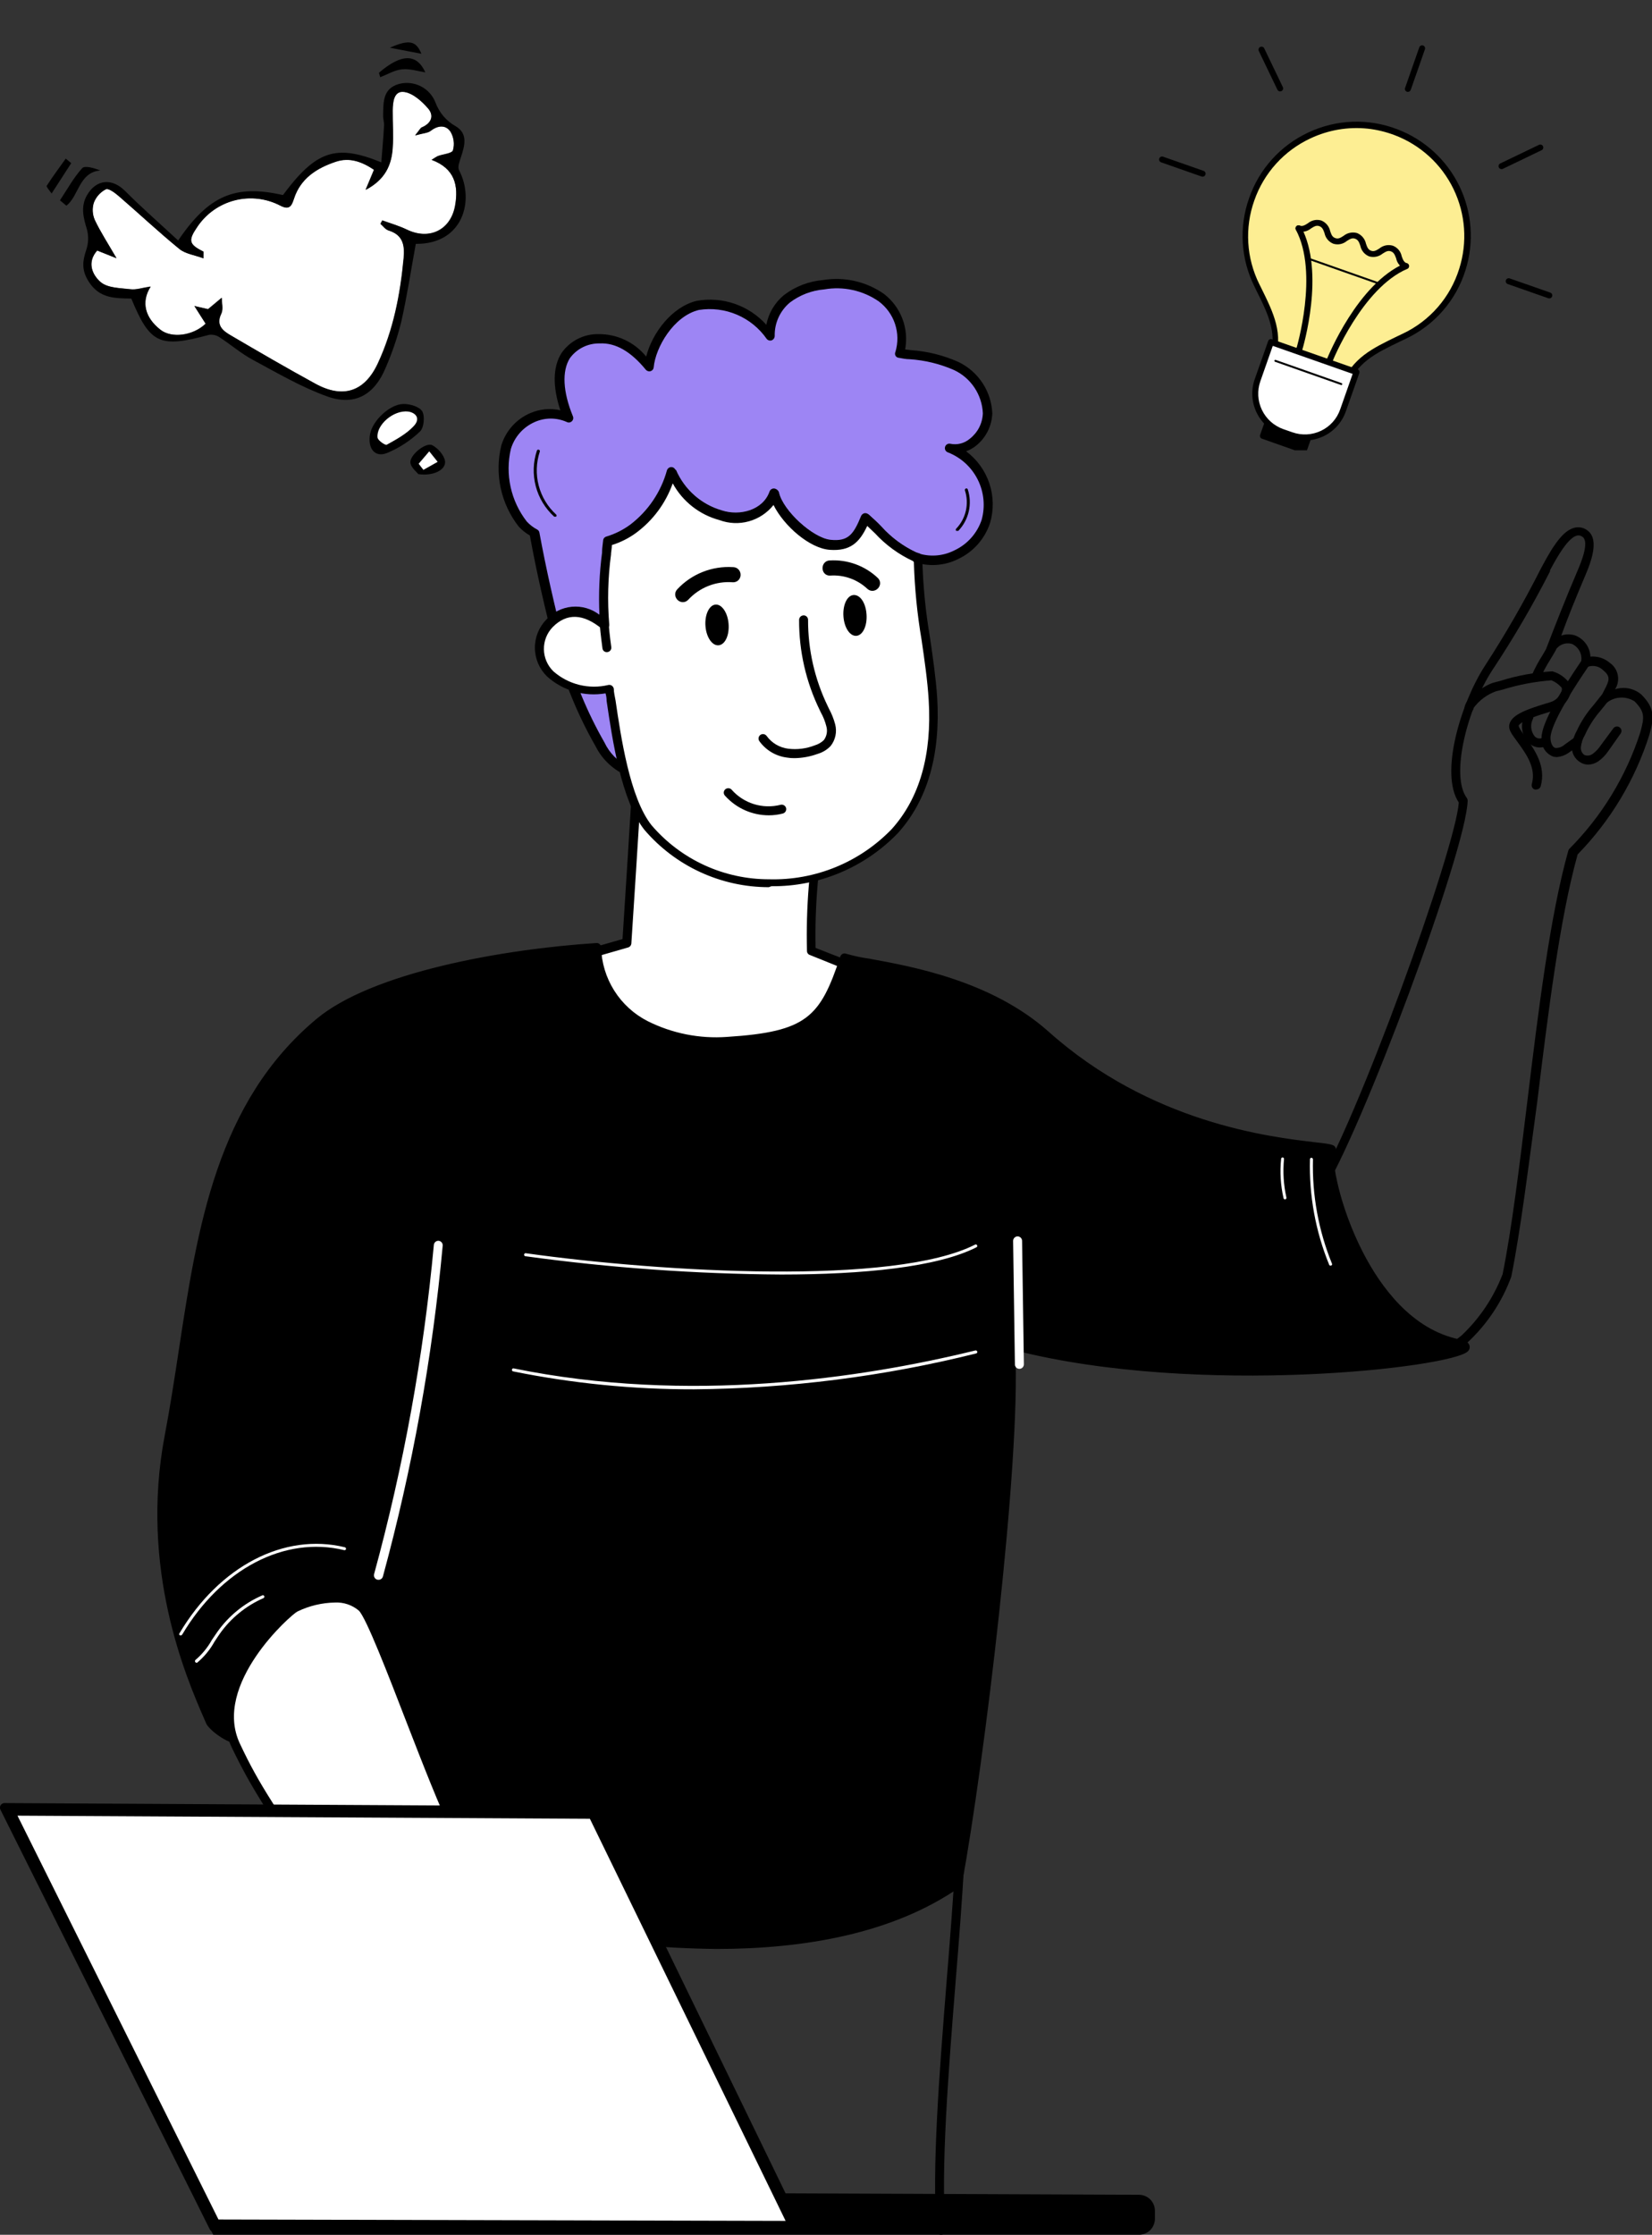 <svg width="207" height="280" viewBox="0 0 207 280" fill="none" xmlns="http://www.w3.org/2000/svg">
<rect x="0" y="0" width="207" height="280" fill="#333333" stroke="none"/>
<g clip-path="url(#clip0_396_12769)">
<path d="M24 274.5L142.723 274.991C143.824 274.995 144.714 275.889 144.714 276.991V277.999C144.714 279.103 143.819 279.999 142.714 279.999H26.714L24 274.5Z" fill="black"/>
<path d="M103.081 102.633C102.001 108.058 101.529 113.585 101.673 119.114L108.369 121.721C108.369 121.721 112.458 138.577 86.617 133.408C81.599 132.404 67.143 121.422 67.143 121.422L78.633 118.141C78.633 118.141 79.726 101.435 80.131 93.119C87.588 96.738 95.251 99.915 103.081 102.633Z" fill="white"/>
<path d="M86.497 133.976C81.403 132.957 67.307 122.29 66.707 121.825C66.624 121.762 66.559 121.677 66.522 121.578C66.485 121.48 66.477 121.374 66.498 121.271C66.517 121.17 66.564 121.076 66.633 121C66.701 120.923 66.789 120.867 66.887 120.836L78.003 117.66C78.168 115.083 79.126 100.55 79.501 93.043C79.511 92.953 79.54 92.867 79.587 92.789C79.633 92.711 79.696 92.645 79.77 92.594C79.854 92.553 79.947 92.531 80.04 92.531C80.133 92.531 80.226 92.553 80.31 92.594C87.754 96.21 95.402 99.392 103.215 102.123C103.351 102.161 103.467 102.252 103.537 102.375C103.607 102.499 103.626 102.645 103.589 102.782C102.547 108.045 102.08 113.405 102.196 118.769L108.533 121.241C108.618 121.272 108.695 121.323 108.755 121.391C108.815 121.459 108.857 121.542 108.877 121.63C109.26 123.327 109.24 125.09 108.822 126.778C108.403 128.466 107.596 130.033 106.466 131.354C104.129 133.782 100.473 135.01 95.395 135.01C92.402 134.96 89.421 134.613 86.497 133.976ZM101.477 119.653C101.373 119.618 101.282 119.552 101.218 119.463C101.153 119.375 101.118 119.268 101.117 119.158C100.977 113.743 101.415 108.329 102.421 103.007C94.991 100.414 87.709 97.412 80.609 94.017C80.16 102.467 79.111 117.99 79.111 118.199C79.104 118.315 79.061 118.426 78.989 118.518C78.917 118.609 78.818 118.675 78.707 118.709L68.31 121.705C71.546 124.103 82.602 132.193 86.721 132.972C96.024 134.83 102.406 134.036 105.672 130.635C106.644 129.488 107.346 128.137 107.728 126.683C108.109 125.228 108.158 123.706 107.874 122.23L101.477 119.653Z" fill="black"/>
<path d="M118.899 56.126C121.251 56.695 123.618 54.298 123.663 51.781C123.627 50.518 123.243 49.29 122.553 48.233C121.863 47.175 120.894 46.329 119.753 45.788C117.478 44.876 115.07 44.34 112.623 44.199C113.002 42.945 112.988 41.603 112.581 40.357C112.173 39.111 111.393 38.02 110.346 37.232C108.233 35.753 105.622 35.166 103.08 35.599C101.409 35.733 99.812 36.347 98.481 37.367C97.799 37.93 97.254 38.641 96.888 39.445C96.522 40.25 96.344 41.128 96.369 42.012C94.182 39.24 90.646 37.397 87.381 38.191C84.115 38.985 81.523 43.061 81.283 45.862C80.59 44.831 79.663 43.977 78.577 43.37C77.492 42.764 76.279 42.421 75.037 42.371C70.078 42.641 69.044 46.866 71.202 52.275C70.452 51.941 69.639 51.773 68.819 51.78C67.998 51.788 67.189 51.972 66.446 52.321C65.703 52.669 65.043 53.173 64.512 53.798C63.981 54.424 63.59 55.156 63.367 55.946C62.977 57.605 62.964 59.331 63.33 60.996C63.695 62.66 64.43 64.222 65.479 65.565C65.909 66.02 66.416 66.396 66.977 66.674C67.741 70.914 68.715 75.364 70.168 80.952C71.309 85.222 72.996 89.326 75.186 93.163C75.995 94.764 77.358 96.015 79.021 96.684C79.126 94.931 80.954 94.047 81.239 92.309C81.583 90.167 80.205 88.264 81.508 86.316C83.921 82.798 85.597 78.828 86.437 74.645C87.253 71.314 86.931 67.807 85.523 64.681C84.921 63.556 84.13 62.542 83.186 61.684C83.6 60.837 83.95 59.961 84.235 59.062C85.733 61.565 86.751 63.273 90.377 64.471C91.63 64.956 93.021 64.943 94.266 64.436C95.51 63.929 96.514 62.967 97.073 61.744C97.642 64.306 101.567 67.902 104.114 68.157C106.66 68.412 107.544 67.258 108.608 64.876C110.825 66.838 112.473 68.831 114.735 69.685C116.507 70.263 118.435 70.114 120.098 69.271C121.76 68.428 123.021 66.961 123.603 65.19C124.086 63.365 123.871 61.425 123.002 59.749C122.132 58.074 120.67 56.782 118.899 56.126Z" fill="#9D85F4"/>
<path d="M78.707 97.253C76.936 96.546 75.486 95.213 74.632 93.508C72.41 89.625 70.703 85.47 69.554 81.147C68.22 76.067 67.217 71.588 66.393 67.093C65.881 66.799 65.417 66.43 65.014 65.999C63.901 64.581 63.123 62.928 62.742 61.166C62.361 59.404 62.385 57.577 62.812 55.826C63.085 54.92 63.554 54.085 64.186 53.38C64.817 52.676 65.597 52.119 66.468 51.75C67.649 51.244 68.959 51.123 70.213 51.406C69.224 48.409 69.269 45.952 70.363 44.229C70.879 43.487 71.57 42.883 72.375 42.471C73.179 42.058 74.073 41.849 74.977 41.862C76.123 41.849 77.257 42.096 78.295 42.584C79.333 43.072 80.247 43.788 80.969 44.678C81.733 41.682 84.219 38.431 87.29 37.696C88.881 37.41 90.518 37.535 92.047 38.06C93.575 38.584 94.944 39.491 96.024 40.693C96.304 39.236 97.083 37.922 98.226 36.977C99.645 35.893 101.345 35.238 103.125 35.089C105.801 34.648 108.543 35.272 110.765 36.827C111.805 37.629 112.603 38.702 113.071 39.929C113.539 41.156 113.659 42.489 113.416 43.779L114.135 43.869C116.206 44.01 118.235 44.517 120.128 45.368C121.344 45.959 122.378 46.869 123.119 48.001C123.86 49.132 124.281 50.444 124.337 51.795C124.308 52.584 124.108 53.356 123.751 54.06C123.394 54.764 122.889 55.381 122.27 55.871C121.903 56.157 121.493 56.384 121.056 56.545C122.417 57.556 123.433 58.96 123.969 60.568C124.505 62.176 124.534 63.91 124.053 65.535C123.73 66.514 123.211 67.417 122.529 68.189C121.846 68.962 121.014 69.588 120.083 70.029C119.217 70.467 118.271 70.724 117.302 70.783C116.333 70.842 115.363 70.703 114.45 70.374C112.649 69.54 111.03 68.359 109.686 66.898L108.713 65.969C107.724 68.082 106.555 69.145 104.024 68.966C101.492 68.786 98.271 65.969 96.968 63.347C96.181 64.338 95.1 65.054 93.882 65.394C92.662 65.733 91.367 65.677 90.182 65.235C88.947 64.905 87.791 64.328 86.787 63.537C85.782 62.746 84.95 61.759 84.339 60.635L83.845 61.804C84.71 62.646 85.433 63.623 85.987 64.695C87.484 67.924 87.828 71.568 86.961 75.019C86.111 79.278 84.403 83.321 81.942 86.9C81.692 87.353 81.537 87.853 81.485 88.368C81.433 88.883 81.487 89.403 81.643 89.897C81.827 90.763 81.868 91.654 81.763 92.534C81.564 93.411 81.14 94.221 80.534 94.886C80.012 95.424 79.667 96.109 79.546 96.849C79.538 96.939 79.509 97.027 79.462 97.105C79.416 97.182 79.352 97.249 79.276 97.298C79.188 97.344 79.091 97.37 78.991 97.373C78.888 97.358 78.79 97.317 78.707 97.253ZM84.699 58.867C85.232 60.104 86.032 61.208 87.042 62.099C88.052 62.99 89.247 63.647 90.541 64.021C92.773 64.755 95.71 64.021 96.533 61.654C96.575 61.538 96.653 61.44 96.756 61.372C96.858 61.305 96.98 61.272 97.103 61.279C97.223 61.289 97.337 61.336 97.428 61.414C97.519 61.492 97.584 61.597 97.612 61.714C98.121 64.006 101.911 67.467 104.158 67.707C106.406 67.947 107.065 67.018 108.009 64.71C108.046 64.631 108.1 64.56 108.167 64.503C108.235 64.446 108.313 64.405 108.398 64.381C108.488 64.361 108.581 64.362 108.669 64.386C108.758 64.409 108.84 64.454 108.907 64.516C109.462 65.01 109.986 65.49 110.48 66.014C111.712 67.379 113.205 68.485 114.87 69.265C115.638 69.538 116.455 69.651 117.269 69.597C118.083 69.542 118.877 69.323 119.603 68.951C120.399 68.577 121.111 68.046 121.695 67.389C122.28 66.732 122.725 65.964 123.004 65.13C123.469 63.448 123.294 61.654 122.514 60.093C121.734 58.533 120.403 57.317 118.779 56.68C118.641 56.635 118.526 56.538 118.459 56.409C118.391 56.28 118.377 56.13 118.42 55.99C118.459 55.853 118.549 55.736 118.671 55.664C118.794 55.591 118.94 55.569 119.079 55.601C119.507 55.69 119.95 55.679 120.373 55.57C120.796 55.461 121.189 55.256 121.521 54.972C122.01 54.592 122.41 54.109 122.693 53.558C122.975 53.006 123.132 52.399 123.154 51.78C123.103 50.637 122.741 49.529 122.108 48.576C121.474 47.623 120.593 46.861 119.558 46.371C117.79 45.593 115.899 45.131 113.971 45.008C113.521 45.008 113.057 44.903 112.607 44.828C112.523 44.821 112.442 44.792 112.371 44.745C112.3 44.698 112.243 44.634 112.203 44.559C112.166 44.484 112.147 44.402 112.147 44.319C112.147 44.236 112.166 44.154 112.203 44.079C112.543 42.937 112.525 41.718 112.15 40.587C111.775 39.456 111.061 38.468 110.106 37.756C108.117 36.384 105.67 35.846 103.29 36.258C101.724 36.386 100.227 36.957 98.975 37.906C98.365 38.416 97.877 39.056 97.548 39.78C97.219 40.503 97.056 41.291 97.073 42.086C97.073 42.206 97.037 42.322 96.97 42.421C96.903 42.519 96.809 42.596 96.698 42.641C96.588 42.679 96.468 42.682 96.355 42.65C96.243 42.618 96.143 42.552 96.069 42.461C95.136 41.12 93.844 40.069 92.343 39.428C90.841 38.787 89.189 38.582 87.575 38.835C84.399 39.599 82.137 43.54 81.912 46.012C81.903 46.123 81.862 46.23 81.792 46.318C81.723 46.406 81.629 46.471 81.523 46.506C81.416 46.536 81.303 46.535 81.197 46.503C81.091 46.471 80.996 46.41 80.924 46.327C79.051 44.034 77.119 42.925 75.141 43.03C74.417 43.014 73.7 43.173 73.05 43.494C72.401 43.815 71.838 44.288 71.411 44.873C70.392 46.491 70.527 49.083 71.786 52.155C71.832 52.261 71.843 52.378 71.819 52.491C71.795 52.604 71.736 52.706 71.651 52.784C71.569 52.864 71.464 52.916 71.351 52.932C71.238 52.948 71.123 52.928 71.022 52.874C70.39 52.592 69.706 52.447 69.014 52.447C68.323 52.447 67.639 52.592 67.007 52.874C66.292 53.187 65.653 53.652 65.136 54.237C64.618 54.822 64.235 55.512 64.011 56.26C63.647 57.827 63.638 59.454 63.982 61.025C64.327 62.596 65.017 64.07 66.003 65.34C66.377 65.747 66.817 66.087 67.306 66.344C67.381 66.382 67.445 66.437 67.495 66.505C67.544 66.572 67.577 66.651 67.591 66.733C68.415 71.228 69.434 75.723 70.767 80.952C71.897 85.175 73.569 89.234 75.741 93.028C76.354 94.324 77.382 95.379 78.662 96.025C78.922 95.376 79.287 94.774 79.74 94.242C80.23 93.726 80.576 93.09 80.744 92.399C80.823 91.638 80.783 90.87 80.624 90.121C80.428 89.475 80.369 88.794 80.451 88.123C80.534 87.452 80.756 86.806 81.103 86.226C83.479 82.78 85.126 78.885 85.942 74.779C86.756 71.573 86.455 68.186 85.088 65.175C84.519 64.101 83.769 63.133 82.871 62.313C82.78 62.233 82.717 62.126 82.692 62.006C82.668 61.887 82.684 61.763 82.737 61.654C83.145 60.834 83.486 59.982 83.755 59.107C83.791 59.004 83.854 58.912 83.939 58.844C84.024 58.775 84.126 58.731 84.234 58.717C84.384 58.712 84.529 58.766 84.639 58.867H84.699Z" fill="black"/>
<path d="M115.065 70.33V69.925L114.601 69.775C112.339 68.921 110.691 66.928 108.474 64.966C107.47 67.348 106.526 68.502 103.98 68.247C101.433 67.992 97.508 64.396 96.939 61.834C96.38 63.057 95.376 64.019 94.131 64.526C92.887 65.033 91.496 65.046 90.243 64.561C86.617 63.362 85.553 61.654 84.1 59.152C83.336 61.99 81.643 64.491 79.292 66.254C78.323 66.944 77.237 67.451 76.086 67.752C76.086 68.247 76.086 68.726 75.951 69.251C75.552 72.231 75.477 75.245 75.726 78.24C72.895 75.888 70.543 76.278 68.79 78.061C67.967 78.917 67.516 80.064 67.536 81.251C67.555 82.439 68.044 83.57 68.895 84.398C69.889 85.275 71.078 85.901 72.362 86.225C73.647 86.548 74.991 86.559 76.281 86.256C76.97 90.751 78.003 99.666 81.104 103.622C82.981 105.816 85.311 107.579 87.932 108.79C90.554 110 93.407 110.629 96.294 110.634C99.232 110.702 102.151 110.161 104.869 109.044C107.587 107.928 110.043 106.26 112.084 104.146C116.279 99.486 117.207 93.343 116.848 87.575C116.488 81.806 115.065 76.053 115.065 70.33Z" fill="white"/>
<path d="M96.338 111.158C93.37 111.158 90.437 110.514 87.742 109.269C85.047 108.025 82.654 106.211 80.729 103.951C77.852 100.28 76.744 92.774 76.01 87.814C76.01 87.485 75.965 87.17 75.875 86.871C74.574 87.095 73.238 87.022 71.97 86.656C70.701 86.29 69.531 85.641 68.549 84.758C67.592 83.828 67.044 82.556 67.024 81.221C67.004 79.887 67.515 78.599 68.445 77.641C69.272 76.715 70.42 76.137 71.657 76.023C72.894 75.909 74.128 76.268 75.111 77.027C74.992 74.425 75.103 71.818 75.441 69.236V69.116C75.441 68.681 75.531 68.202 75.575 67.722C75.581 67.608 75.624 67.498 75.697 67.409C75.769 67.32 75.869 67.257 75.98 67.228C77.057 66.903 78.07 66.396 78.976 65.73C81.215 64.023 82.831 61.628 83.575 58.913C83.61 58.809 83.674 58.718 83.759 58.649C83.844 58.58 83.946 58.537 84.054 58.523C84.161 58.511 84.268 58.53 84.364 58.578C84.46 58.626 84.539 58.7 84.594 58.793C85.127 60.03 85.927 61.134 86.937 62.025C87.947 62.916 89.142 63.572 90.436 63.947C92.668 64.681 95.604 63.947 96.428 61.58C96.47 61.464 96.548 61.365 96.651 61.298C96.753 61.23 96.875 61.198 96.997 61.205C97.117 61.214 97.231 61.261 97.323 61.339C97.414 61.417 97.479 61.522 97.507 61.639C98.016 63.932 101.806 67.393 104.053 67.633C106.3 67.872 106.959 66.943 107.903 64.636C107.941 64.556 107.995 64.486 108.062 64.429C108.129 64.372 108.208 64.33 108.293 64.306C108.382 64.286 108.475 64.288 108.564 64.311C108.653 64.335 108.734 64.379 108.802 64.441C109.356 64.936 109.881 65.415 110.375 65.939C111.607 67.305 113.099 68.41 114.764 69.191L115.169 69.326C115.286 69.359 115.389 69.429 115.462 69.527C115.535 69.624 115.574 69.743 115.573 69.865V70.269C115.668 73.499 115.988 76.719 116.532 79.903C116.891 82.376 117.266 84.923 117.431 87.395C117.865 94.557 116.217 100.265 112.517 104.371C110.466 106.504 108.001 108.196 105.273 109.342C102.545 110.489 99.612 111.066 96.653 111.038L96.338 111.158ZM114.405 70.299C112.604 69.466 110.985 68.285 109.641 66.823L108.667 65.894C107.678 68.007 106.51 69.071 103.978 68.891C101.447 68.711 98.226 65.894 96.923 63.273C96.136 64.263 95.055 64.98 93.836 65.319C92.617 65.658 91.322 65.603 90.136 65.16C88.902 64.829 87.748 64.25 86.744 63.459C85.74 62.669 84.906 61.682 84.294 60.561C83.413 63.057 81.8 65.229 79.665 66.793C78.755 67.453 77.743 67.959 76.669 68.292C76.669 68.651 76.594 68.996 76.564 69.341V69.46C76.174 72.371 76.098 75.314 76.339 78.24C76.35 78.352 76.326 78.464 76.273 78.563C76.22 78.662 76.139 78.742 76.04 78.795C75.948 78.853 75.841 78.885 75.733 78.885C75.624 78.885 75.517 78.853 75.426 78.795C73.089 76.862 71.021 76.787 69.254 78.57C68.895 78.942 68.613 79.38 68.424 79.861C68.235 80.341 68.143 80.855 68.153 81.371C68.162 81.888 68.274 82.397 68.481 82.87C68.688 83.343 68.986 83.771 69.359 84.129C70.286 84.939 71.394 85.516 72.591 85.811C73.787 86.105 75.036 86.109 76.234 85.822C76.309 85.807 76.386 85.807 76.461 85.823C76.535 85.838 76.606 85.868 76.669 85.912C76.792 86.003 76.877 86.136 76.909 86.286C76.909 86.751 77.043 87.26 77.133 87.784C77.793 92.279 78.916 99.951 81.628 103.382C83.446 105.513 85.707 107.225 88.252 108.396C90.797 109.568 93.566 110.173 96.368 110.169C99.227 110.246 102.07 109.727 104.717 108.643C107.363 107.56 109.754 105.936 111.738 103.876C115.229 99.996 116.787 94.572 116.367 87.71C116.217 85.237 115.843 82.705 115.483 80.218C114.931 76.984 114.606 73.714 114.51 70.434L114.405 70.299Z" fill="black"/>
<path d="M108.578 76.967C108.473 75.469 107.739 74.48 106.93 74.555C106.121 74.63 105.582 75.843 105.687 77.252C105.792 78.66 106.511 79.739 107.32 79.664C108.129 79.589 108.683 78.375 108.578 76.967Z" fill="black"/>
<path d="M91.29 78.136C91.171 76.727 90.422 75.663 89.628 75.753C88.834 75.843 88.279 77.072 88.399 78.48C88.519 79.889 89.268 80.952 90.077 80.847C90.886 80.743 91.41 79.544 91.29 78.136Z" fill="black"/>
<path d="M96.325 102.153C96.921 102.154 97.515 102.079 98.093 101.929C98.237 101.89 98.36 101.796 98.436 101.667C98.512 101.538 98.533 101.384 98.497 101.239C98.458 101.095 98.364 100.972 98.235 100.896C98.106 100.82 97.953 100.798 97.808 100.835C96.704 101.116 95.545 101.085 94.458 100.747C93.371 100.408 92.4 99.775 91.651 98.917C91.544 98.814 91.402 98.756 91.254 98.756C91.106 98.756 90.963 98.814 90.857 98.917C90.804 98.969 90.762 99.031 90.733 99.099C90.704 99.167 90.689 99.24 90.689 99.314C90.689 99.388 90.704 99.462 90.733 99.53C90.762 99.598 90.804 99.66 90.857 99.711C91.547 100.478 92.39 101.092 93.332 101.513C94.273 101.933 95.293 102.152 96.325 102.153Z" fill="black"/>
<path d="M99.559 94.991C100.552 94.977 101.534 94.795 102.466 94.452C103.083 94.272 103.642 93.93 104.084 93.463C104.379 93.087 104.584 92.648 104.683 92.181C104.781 91.713 104.771 91.229 104.653 90.766C104.469 90.072 104.202 89.403 103.859 88.773L103.724 88.489C102.087 85.118 101.242 81.418 101.252 77.671C101.254 77.597 101.241 77.523 101.214 77.454C101.187 77.385 101.147 77.322 101.095 77.269C101.044 77.216 100.982 77.174 100.914 77.145C100.845 77.116 100.772 77.102 100.698 77.102C100.547 77.102 100.402 77.162 100.296 77.268C100.189 77.375 100.129 77.52 100.129 77.671C100.111 81.591 100.998 85.462 102.72 88.983L102.855 89.268C103.162 89.814 103.393 90.398 103.544 91.006C103.628 91.298 103.643 91.605 103.588 91.904C103.534 92.203 103.411 92.485 103.23 92.729C102.908 93.036 102.518 93.262 102.091 93.388C101.034 93.801 99.892 93.945 98.766 93.808C98.231 93.741 97.717 93.566 97.253 93.293C96.789 93.019 96.386 92.654 96.069 92.219C95.984 92.098 95.855 92.014 95.71 91.986C95.564 91.958 95.414 91.988 95.29 92.07C95.169 92.154 95.085 92.283 95.057 92.429C95.029 92.574 95.059 92.725 95.14 92.849C95.542 93.411 96.055 93.885 96.648 94.241C97.24 94.597 97.9 94.827 98.586 94.916C98.907 94.972 99.233 94.997 99.559 94.991Z" fill="black"/>
<path d="M76.116 81.701C76.189 81.692 76.259 81.669 76.323 81.632C76.387 81.595 76.443 81.546 76.488 81.487C76.532 81.429 76.564 81.362 76.583 81.291C76.602 81.219 76.606 81.145 76.595 81.072C76.385 79.574 76.311 78.675 76.176 77.147C76.17 77.072 76.15 77 76.115 76.934C76.081 76.868 76.034 76.809 75.977 76.761C75.919 76.714 75.853 76.678 75.782 76.657C75.71 76.636 75.636 76.629 75.561 76.637C75.487 76.643 75.415 76.663 75.349 76.698C75.282 76.732 75.224 76.779 75.176 76.836C75.129 76.894 75.093 76.96 75.072 77.031C75.051 77.103 75.044 77.177 75.052 77.251C75.187 78.75 75.277 79.634 75.487 81.222C75.494 81.296 75.516 81.368 75.552 81.432C75.588 81.497 75.637 81.554 75.697 81.599C75.756 81.644 75.823 81.676 75.895 81.694C75.968 81.712 76.043 81.714 76.116 81.701Z" fill="black"/>
<path d="M119.949 66.509C119.993 66.524 120.04 66.524 120.084 66.509C120.729 65.831 121.18 64.992 121.388 64.08C121.596 63.167 121.555 62.215 121.267 61.325C121.26 61.3 121.249 61.278 121.233 61.258C121.217 61.239 121.197 61.223 121.174 61.211C121.151 61.2 121.127 61.194 121.101 61.193C121.076 61.191 121.051 61.196 121.027 61.205C120.981 61.222 120.942 61.256 120.92 61.301C120.897 61.346 120.893 61.397 120.908 61.445C121.177 62.268 121.217 63.149 121.025 63.993C120.832 64.838 120.414 65.614 119.814 66.239C119.779 66.275 119.76 66.324 119.76 66.374C119.76 66.424 119.779 66.473 119.814 66.509C119.858 66.522 119.905 66.522 119.949 66.509Z" fill="black"/>
<path d="M69.554 64.726C69.575 64.735 69.599 64.74 69.622 64.74C69.645 64.74 69.668 64.735 69.689 64.726C69.706 64.709 69.719 64.689 69.728 64.667C69.737 64.645 69.742 64.622 69.742 64.598C69.742 64.575 69.737 64.551 69.728 64.529C69.719 64.508 69.706 64.488 69.689 64.471C68.623 63.495 67.863 62.232 67.499 60.834C67.135 59.435 67.182 57.962 67.637 56.59C67.646 56.566 67.65 56.541 67.649 56.516C67.648 56.491 67.642 56.466 67.63 56.443C67.619 56.421 67.603 56.401 67.584 56.385C67.564 56.369 67.541 56.357 67.517 56.35C67.494 56.341 67.47 56.336 67.446 56.336C67.421 56.336 67.397 56.341 67.374 56.351C67.352 56.361 67.332 56.375 67.315 56.393C67.298 56.411 67.285 56.432 67.277 56.455C66.796 57.898 66.746 59.45 67.131 60.921C67.517 62.392 68.322 63.719 69.449 64.741C69.485 64.747 69.522 64.742 69.554 64.726Z" fill="black"/>
<path d="M176.589 169.891C171.466 168.392 168.035 161.47 166.448 157.47C166.101 156.662 165.706 155.877 165.264 155.117C164.17 153.215 163.152 151.402 164.665 149.124C169.833 141.138 182.387 106.393 182.791 100.55C180.364 96.909 183.061 88.069 186.042 83.454C188.622 79.492 190.983 75.39 193.113 71.168L193.188 71.034C194.85 67.872 196.034 66.449 197.247 66.134C197.515 66.059 197.797 66.044 198.071 66.091C198.346 66.138 198.607 66.245 198.835 66.404C200.333 67.408 199.599 69.865 198.626 72.142C197.517 74.734 196.498 77.266 195.629 79.634C196.206 79.429 196.835 79.429 197.412 79.634C197.944 79.848 198.403 80.21 198.735 80.678C199.067 81.145 199.257 81.698 199.285 82.271C199.721 82.231 200.16 82.28 200.577 82.414C200.994 82.547 201.38 82.764 201.711 83.05C202.229 83.408 202.588 83.954 202.711 84.572C202.834 85.19 202.712 85.832 202.371 86.361C202.934 86.18 203.534 86.146 204.114 86.264C204.694 86.382 205.234 86.648 205.681 87.035C207.269 88.653 207.329 89.762 206.67 92.07C204.884 97.697 201.806 102.828 197.682 107.052C195.42 115.173 193.982 126.935 192.588 138.307C191.465 146.472 190.551 154.069 189.368 159.957C188.21 163.119 186.315 165.959 183.84 168.242C182.329 169.45 180.469 170.139 178.537 170.205C177.876 170.189 177.221 170.084 176.589 169.891ZM188.274 159.687C189.442 153.889 190.371 146.203 191.36 138.157C192.753 126.68 194.206 114.799 196.513 106.588C196.542 106.492 196.594 106.405 196.663 106.333C200.713 102.256 203.746 97.282 205.517 91.815C206.086 89.807 206.086 89.163 204.812 87.874C204.303 87.548 203.708 87.384 203.103 87.402C202.499 87.421 201.915 87.622 201.427 87.979C201.332 88.044 201.22 88.079 201.105 88.079C200.99 88.079 200.877 88.044 200.783 87.979C200.689 87.904 200.623 87.801 200.593 87.684C200.563 87.568 200.572 87.446 200.618 87.335C200.74 87.027 200.88 86.727 201.037 86.436C201.637 85.312 201.846 84.773 200.918 84.009C200.67 83.751 200.353 83.569 200.005 83.487C199.657 83.405 199.292 83.424 198.955 83.544C198.866 83.603 198.762 83.635 198.656 83.635C198.549 83.635 198.445 83.603 198.356 83.544C198.264 83.487 198.191 83.404 198.145 83.305C198.1 83.207 198.085 83.097 198.101 82.99C198.21 82.535 198.157 82.056 197.952 81.635C197.747 81.214 197.403 80.878 196.978 80.683C196.555 80.556 196.101 80.586 195.699 80.767C195.297 80.949 194.974 81.27 194.79 81.671C194.714 81.788 194.596 81.873 194.461 81.909C194.325 81.945 194.181 81.93 194.056 81.866C193.933 81.802 193.838 81.695 193.788 81.565C193.739 81.435 193.738 81.292 193.787 81.162C194.94 78.165 196.214 74.914 197.637 71.588C198.026 70.674 199.24 67.872 198.266 67.243C198.168 67.171 198.056 67.122 197.937 67.098C197.817 67.075 197.695 67.078 197.577 67.108C196.468 67.408 195.135 69.73 194.221 71.453V71.588C192.045 75.859 189.625 80.002 186.971 83.994C183.81 88.878 181.728 97.209 183.795 99.981C183.867 100.086 183.904 100.212 183.9 100.34C183.75 106.468 170.582 141.977 165.594 149.664C164.455 151.447 165.159 152.66 166.223 154.563C166.694 155.363 167.109 156.194 167.466 157.05C168.964 160.871 172.23 167.538 176.889 168.812C177.977 169.073 179.111 169.074 180.199 168.813C181.288 168.553 182.299 168.039 183.151 167.314C185.399 165.189 187.144 162.588 188.259 159.702L188.274 159.687Z" fill="black"/>
<path d="M198.956 95.8C199.421 95.796 199.874 95.655 200.26 95.396C200.775 95.032 201.217 94.575 201.563 94.047L203.061 91.92C203.105 91.862 203.138 91.796 203.157 91.725C203.176 91.654 203.18 91.581 203.171 91.508C203.161 91.436 203.137 91.366 203.1 91.303C203.063 91.24 203.014 91.185 202.956 91.141C202.837 91.05 202.686 91.01 202.538 91.03C202.389 91.049 202.254 91.127 202.162 91.246L200.589 93.373C200.317 93.791 199.972 94.157 199.571 94.452C199.425 94.562 199.254 94.634 199.073 94.66C198.892 94.686 198.708 94.666 198.537 94.602C198.381 94.491 198.258 94.342 198.179 94.168C198.1 93.994 198.068 93.803 198.088 93.613C198.141 93.083 198.31 92.572 198.582 92.115C199.069 91.029 199.71 90.02 200.484 89.118C200.754 88.788 201.114 88.354 201.578 87.754C201.67 87.637 201.713 87.488 201.696 87.339C201.679 87.191 201.604 87.055 201.488 86.96C201.369 86.87 201.218 86.83 201.07 86.85C200.921 86.869 200.786 86.947 200.694 87.065C200.23 87.665 199.885 88.069 199.615 88.414C198.79 89.36 198.104 90.42 197.578 91.56C197.243 92.15 197.034 92.803 196.964 93.478C196.931 93.883 197.014 94.29 197.202 94.65C197.39 95.011 197.676 95.311 198.028 95.516C198.306 95.693 198.627 95.791 198.956 95.8Z" fill="black"/>
<path d="M195.046 94.856C195.641 94.814 196.209 94.595 196.679 94.227C197.128 93.927 197.578 93.613 197.997 93.283C198.057 93.239 198.108 93.183 198.146 93.118C198.185 93.054 198.209 92.983 198.219 92.909C198.229 92.834 198.223 92.759 198.203 92.687C198.183 92.615 198.149 92.547 198.102 92.489C198.011 92.375 197.878 92.3 197.733 92.281C197.588 92.261 197.441 92.298 197.323 92.384L196.05 93.298C195.734 93.581 195.32 93.732 194.896 93.718C194.492 93.613 194.282 92.998 194.282 92.444C194.282 91.56 195.091 89.298 198.971 83.589L199.076 83.439C199.12 83.379 199.151 83.311 199.168 83.238C199.184 83.165 199.186 83.09 199.172 83.017C199.158 82.944 199.128 82.874 199.086 82.813C199.044 82.751 198.989 82.7 198.926 82.66C198.866 82.616 198.797 82.585 198.725 82.568C198.652 82.552 198.577 82.55 198.504 82.564C198.43 82.579 198.361 82.608 198.299 82.65C198.238 82.692 198.186 82.747 198.147 82.81L198.042 82.96C195.945 86.046 193.158 90.451 193.158 92.444C193.111 92.949 193.233 93.455 193.504 93.883C193.775 94.312 194.18 94.638 194.656 94.811L195.046 94.856Z" fill="black"/>
<path d="M192.513 98.916C192.634 98.915 192.752 98.875 192.849 98.802C192.946 98.73 193.018 98.628 193.053 98.512C193.757 95.995 192.274 93.912 191.18 92.399C190.806 91.874 190.251 91.095 190.296 90.9C190.701 90.241 193.037 89.537 194.026 89.237C194.398 89.146 194.76 89.015 195.105 88.848C195.517 88.649 195.881 88.365 196.173 88.013C196.465 87.662 196.678 87.251 196.798 86.81C196.855 86.587 196.865 86.354 196.826 86.127C196.788 85.9 196.701 85.683 196.573 85.492C196.052 84.826 195.334 84.344 194.521 84.113C192.302 84.238 190.108 84.641 187.989 85.312L187.18 85.522C186.221 85.761 183.615 87.409 183.525 88.623C183.517 88.696 183.524 88.77 183.545 88.841C183.566 88.912 183.602 88.977 183.65 89.033C183.698 89.089 183.756 89.135 183.822 89.168C183.889 89.2 183.961 89.219 184.034 89.222C184.109 89.229 184.184 89.22 184.256 89.197C184.327 89.174 184.393 89.137 184.45 89.088C184.507 89.039 184.554 88.98 184.588 88.913C184.622 88.846 184.643 88.773 184.648 88.698C185.355 87.741 186.33 87.016 187.45 86.615L188.274 86.406C190.266 85.79 192.321 85.398 194.401 85.237C194.89 85.44 195.326 85.752 195.674 86.151C195.718 86.293 195.718 86.444 195.674 86.585C195.582 86.873 195.43 87.137 195.229 87.362C195.028 87.587 194.781 87.766 194.506 87.889C194.231 87.994 193.951 88.084 193.667 88.159C191.704 88.758 189.877 89.372 189.308 90.331C188.738 91.29 189.457 91.979 190.236 93.088C191.255 94.496 192.498 96.234 191.944 98.227C191.902 98.372 191.92 98.528 191.993 98.66C192.066 98.792 192.188 98.89 192.333 98.931L192.513 98.916Z" fill="black"/>
<path d="M192.349 85.387C192.475 85.407 192.604 85.384 192.716 85.321C192.827 85.259 192.914 85.16 192.963 85.043C193.335 84.214 193.766 83.413 194.251 82.645C194.521 82.196 194.776 81.776 194.94 81.462C195.01 81.33 195.026 81.177 194.984 81.034C194.942 80.891 194.846 80.77 194.716 80.698C194.584 80.628 194.431 80.612 194.288 80.654C194.145 80.696 194.025 80.792 193.952 80.922L193.293 82.076C192.754 82.908 192.288 83.785 191.9 84.698C191.876 84.768 191.867 84.841 191.873 84.915C191.878 84.988 191.898 85.06 191.932 85.125C191.965 85.191 192.011 85.249 192.068 85.297C192.124 85.344 192.189 85.38 192.259 85.402L192.349 85.387Z" fill="black"/>
<path d="M192.963 93.657C193.212 93.656 193.457 93.6 193.682 93.493C193.75 93.462 193.811 93.418 193.861 93.364C193.911 93.309 193.95 93.245 193.975 93.175C194.001 93.105 194.011 93.031 194.007 92.957C194.003 92.883 193.984 92.81 193.952 92.743C193.918 92.677 193.872 92.617 193.815 92.568C193.759 92.519 193.693 92.481 193.622 92.458C193.551 92.434 193.477 92.425 193.402 92.43C193.327 92.435 193.255 92.455 193.188 92.489C193.034 92.537 192.87 92.541 192.714 92.502C192.558 92.462 192.416 92.38 192.304 92.264C192.056 91.956 191.904 91.581 191.866 91.187C191.829 90.793 191.908 90.396 192.094 90.047C192.12 89.977 192.132 89.903 192.128 89.828C192.125 89.754 192.107 89.681 192.074 89.614C192.042 89.547 191.997 89.487 191.941 89.438C191.885 89.388 191.82 89.351 191.749 89.327C191.608 89.279 191.454 89.288 191.32 89.353C191.185 89.417 191.081 89.532 191.03 89.672C190.751 90.228 190.651 90.856 190.745 91.471C190.839 92.086 191.122 92.656 191.555 93.103C191.94 93.456 192.441 93.653 192.963 93.657Z" fill="black"/>
<path d="M21.243 179.9C24.838 161.021 24.868 140.749 40.073 128.044C47.384 121.961 64.686 119.324 74.828 118.68C75.457 128.493 85.059 130.831 91.201 130.441C101.463 129.782 103.291 127.759 105.897 119.953C108.204 120.867 122.061 121.571 131.065 129.617C147.783 144.6 168.216 143.102 166.793 144.076C165.37 145.05 170.089 165.741 182.837 168.288C189.533 169.636 152.217 175.165 126.63 168.393C127.589 181.788 122.78 220.833 120.009 235.891C93.314 254.499 38.425 233.464 38.425 233.464C38.425 233.464 42.635 221.103 42.635 211.783C42.635 207.154 31.789 217.402 29.632 217.776C28.347 217.456 27.21 216.705 26.411 215.649C24.598 211.439 17.947 197.265 21.243 179.9Z" fill="black"/>
<path d="M69.119 242.229C58.606 240.377 48.272 237.625 38.23 234.003C38.093 233.952 37.982 233.85 37.921 233.718C37.859 233.587 37.852 233.436 37.9 233.299C37.9 233.164 42.065 220.908 42.065 211.798C42.065 211.604 42.065 211.289 41.885 211.199C40.881 210.69 36.776 213.671 34.395 215.469C32.984 216.684 31.392 217.67 29.676 218.391C28.642 218.571 26.185 216.773 25.826 215.919L25.556 215.289C23.339 210.18 17.452 196.591 20.642 179.84C21.317 176.304 21.871 172.663 22.41 169.127C24.732 153.875 27.144 138.113 39.653 127.67C46.604 121.856 62.887 118.92 74.737 118.155C74.884 118.146 75.029 118.195 75.141 118.29C75.196 118.34 75.24 118.4 75.27 118.467C75.301 118.534 75.319 118.606 75.321 118.68C75.369 120.605 75.936 122.481 76.962 124.111C77.987 125.741 79.434 127.063 81.149 127.939C84.226 129.482 87.662 130.166 91.096 129.917C101.148 129.273 102.765 127.43 105.297 119.833C105.351 119.689 105.458 119.571 105.597 119.504C105.668 119.474 105.744 119.459 105.821 119.459C105.899 119.459 105.975 119.474 106.046 119.504C106.994 119.776 107.96 119.982 108.937 120.118C114.27 121.092 124.232 122.875 131.408 129.273C144.246 140.735 159.167 142.458 164.784 143.117C166.882 143.357 167.256 143.402 167.391 143.926C167.412 144.041 167.402 144.16 167.362 144.27C167.323 144.381 167.255 144.479 167.166 144.555C166.897 145.409 167.736 150.968 170.777 156.901C172.994 161.216 176.904 166.61 182.911 167.824C183.435 167.929 183.974 168.093 184.124 168.558C184.167 168.688 184.171 168.828 184.136 168.961C184.102 169.094 184.03 169.214 183.93 169.307C181.982 171.345 150.238 175.045 127.214 169.202C127.933 183.106 123.304 221.028 120.532 236.071C120.519 236.144 120.491 236.214 120.45 236.275C120.409 236.337 120.355 236.39 120.293 236.43C111.904 242.289 100.728 244.191 89.747 244.191C82.829 244.111 75.929 243.455 69.119 242.229ZM126.045 168.453C126.038 168.363 126.053 168.274 126.087 168.19C126.12 168.107 126.173 168.033 126.24 167.973C126.31 167.917 126.393 167.878 126.482 167.859C126.57 167.841 126.662 167.844 126.749 167.869C148.396 173.592 177.338 170.521 182.416 168.798C172.469 166.595 167.526 153.905 166.283 147.447C166.032 146.433 165.952 145.385 166.043 144.345L164.665 144.166C158.942 143.506 143.692 141.753 130.659 130.052C123.738 123.864 114.001 122.111 108.758 121.167C107.679 120.972 106.825 120.822 106.226 120.673C103.604 128.299 101.402 130.351 91.245 130.996C87.624 131.235 84.005 130.506 80.759 128.883C78.967 127.956 77.442 126.586 76.33 124.902C75.218 123.218 74.556 121.277 74.407 119.264C62.783 120.073 47.158 122.935 40.522 128.479C28.343 138.652 26.066 153.515 23.669 169.262C23.129 172.798 22.56 176.454 21.886 180.005C18.77 196.486 24.552 209.776 26.74 214.795L27.009 215.439C27.709 216.253 28.607 216.872 29.616 217.237C31.088 216.497 32.475 215.598 33.75 214.555C38.035 211.424 40.971 209.431 42.469 210.195C42.724 210.37 42.924 210.613 43.046 210.897C43.168 211.181 43.207 211.493 43.158 211.798C43.158 220.024 39.892 230.677 39.099 233.134C48.923 236.641 59.025 239.312 69.299 241.12C84.684 243.772 105.836 244.94 119.469 235.576C122.33 220.129 127.049 181.503 126.075 168.453H126.045Z" fill="black"/>
<path d="M48.791 196.965C48.909 196.966 49.024 196.929 49.119 196.859C49.214 196.788 49.282 196.689 49.315 196.575C54.768 180.094 57.854 169.606 57.854 146.997C57.854 146.849 57.796 146.706 57.693 146.6C57.589 146.493 57.448 146.432 57.3 146.428C57.149 146.428 57.004 146.488 56.897 146.594C56.791 146.701 56.731 146.846 56.731 146.997C56.731 169.471 53.734 179.825 48.252 196.216C48.204 196.359 48.215 196.515 48.283 196.65C48.35 196.785 48.468 196.887 48.611 196.935L48.791 196.965Z" fill="black"/>
<path d="M126.21 168.782C126.141 168.689 126.104 168.576 126.104 168.46C126.104 168.344 126.141 168.231 126.21 168.138C126.21 167.823 126.21 166.64 126.3 164.902C126.3 162.415 126.405 158.264 126.63 151.957C126.637 151.808 126.703 151.669 126.812 151.568C126.921 151.467 127.065 151.413 127.214 151.417C127.288 151.419 127.361 151.436 127.429 151.466C127.496 151.497 127.557 151.541 127.607 151.595C127.657 151.65 127.696 151.714 127.721 151.784C127.746 151.853 127.757 151.928 127.753 152.002C127.528 158.294 127.469 162.49 127.424 164.917C127.424 168.273 127.424 168.558 127.064 168.827C126.961 168.92 126.828 168.973 126.69 168.977C126.6 168.982 126.511 168.966 126.428 168.933C126.346 168.899 126.271 168.848 126.21 168.782Z" fill="black"/>
<path d="M97.883 159.688C108.129 159.688 117.447 158.774 122.361 156.271C122.402 156.249 122.433 156.212 122.447 156.167C122.461 156.122 122.457 156.074 122.436 156.032C122.426 156.008 122.412 155.987 122.393 155.969C122.375 155.951 122.353 155.938 122.329 155.929C122.305 155.921 122.279 155.917 122.253 155.92C122.228 155.922 122.203 155.929 122.181 155.942C112.054 161.096 82.962 159.418 65.885 157.021C65.86 157.016 65.834 157.017 65.81 157.024C65.785 157.03 65.763 157.041 65.743 157.056C65.723 157.072 65.707 157.092 65.695 157.114C65.683 157.136 65.677 157.16 65.675 157.185C65.671 157.209 65.671 157.233 65.676 157.257C65.681 157.28 65.691 157.302 65.705 157.322C65.719 157.342 65.737 157.358 65.758 157.371C65.778 157.383 65.801 157.392 65.825 157.395C76.449 158.856 87.158 159.621 97.883 159.688Z" fill="white"/>
<path d="M86.947 174.071C98.872 173.972 110.744 172.463 122.315 169.576C122.339 169.571 122.362 169.561 122.382 169.546C122.402 169.532 122.419 169.514 122.432 169.493C122.444 169.472 122.452 169.448 122.456 169.424C122.459 169.4 122.457 169.375 122.45 169.351C122.44 169.302 122.41 169.259 122.368 169.231C122.326 169.203 122.275 169.192 122.226 169.201C107.919 172.707 86.272 175.929 64.356 171.449C64.332 171.444 64.308 171.445 64.285 171.45C64.261 171.456 64.239 171.465 64.219 171.479C64.2 171.493 64.183 171.511 64.171 171.532C64.158 171.552 64.15 171.575 64.146 171.599C64.137 171.646 64.145 171.695 64.17 171.737C64.195 171.779 64.235 171.809 64.281 171.823C71.742 173.333 79.335 174.086 86.947 174.071Z" fill="white"/>
<path d="M22.665 204.906C22.699 204.902 22.731 204.89 22.76 204.872C22.788 204.854 22.812 204.83 22.83 204.801C27.714 196.56 35.683 192.41 43.129 194.223C43.152 194.23 43.177 194.231 43.201 194.228C43.226 194.225 43.249 194.217 43.27 194.204C43.291 194.191 43.309 194.175 43.324 194.155C43.338 194.135 43.348 194.112 43.353 194.088C43.363 194.041 43.354 193.991 43.329 193.95C43.304 193.908 43.265 193.877 43.219 193.863C35.608 192.005 27.489 196.231 22.5 204.621C22.47 204.656 22.453 204.702 22.453 204.748C22.453 204.795 22.47 204.84 22.5 204.876L22.665 204.906Z" fill="white"/>
<path d="M24.599 208.322C24.615 208.329 24.633 208.333 24.651 208.333C24.669 208.333 24.687 208.329 24.704 208.322C25.577 207.593 26.308 206.709 26.861 205.715C27.085 205.385 27.295 205.041 27.52 204.726C28.908 202.754 30.809 201.2 33.018 200.231C33.063 200.209 33.097 200.17 33.114 200.122C33.131 200.075 33.129 200.022 33.108 199.977C33.098 199.955 33.084 199.935 33.067 199.919C33.049 199.903 33.029 199.89 33.007 199.882C32.984 199.873 32.961 199.869 32.937 199.87C32.913 199.871 32.889 199.877 32.868 199.887C30.599 200.873 28.645 202.464 27.22 204.486L26.546 205.475C26.014 206.432 25.314 207.284 24.479 207.992C24.447 208.03 24.43 208.078 24.43 208.127C24.43 208.177 24.447 208.224 24.479 208.262C24.51 208.297 24.552 208.318 24.599 208.322Z" fill="white"/>
<path d="M166.793 158.564C166.818 158.558 166.84 158.546 166.86 158.53C166.879 158.514 166.894 158.493 166.904 158.47C166.915 158.447 166.919 158.422 166.918 158.396C166.917 158.371 166.91 158.346 166.898 158.324C165.213 154.18 164.403 149.732 164.516 145.259C164.516 145.208 164.495 145.158 164.459 145.121C164.422 145.085 164.373 145.064 164.321 145.064C164.273 145.064 164.228 145.083 164.194 145.117C164.16 145.151 164.141 145.197 164.141 145.244C164.016 149.774 164.837 154.28 166.553 158.474C166.563 158.496 166.577 158.515 166.594 158.532C166.612 158.548 166.632 158.561 166.654 158.569C166.677 158.578 166.7 158.581 166.724 158.581C166.748 158.58 166.771 158.574 166.793 158.564Z" fill="white"/>
<path d="M161.054 150.263C161.078 150.258 161.101 150.248 161.121 150.234C161.14 150.219 161.157 150.201 161.17 150.18C161.183 150.159 161.191 150.136 161.194 150.111C161.197 150.087 161.195 150.062 161.189 150.038C160.835 148.461 160.734 146.838 160.889 145.229C160.893 145.204 160.892 145.179 160.886 145.154C160.88 145.13 160.869 145.107 160.853 145.087C160.838 145.068 160.818 145.051 160.796 145.04C160.774 145.028 160.749 145.021 160.724 145.019C160.699 145.017 160.674 145.02 160.651 145.028C160.627 145.036 160.606 145.049 160.587 145.066C160.569 145.083 160.554 145.104 160.544 145.127C160.535 145.149 160.529 145.174 160.529 145.199C160.359 146.842 160.46 148.503 160.829 150.113C160.833 150.139 160.841 150.163 160.855 150.185C160.868 150.206 160.886 150.225 160.908 150.239C160.929 150.253 160.953 150.263 160.978 150.267C161.003 150.271 161.029 150.27 161.054 150.263Z" fill="white"/>
<path d="M47.442 197.938C47.565 197.936 47.684 197.894 47.782 197.819C47.879 197.743 47.949 197.638 47.981 197.519C51.674 183.948 54.18 170.081 55.471 156.076C55.484 155.927 55.438 155.78 55.343 155.665C55.247 155.55 55.111 155.477 54.962 155.462C54.816 155.453 54.672 155.502 54.56 155.596C54.449 155.691 54.378 155.826 54.363 155.971C53.072 169.917 50.565 183.724 46.873 197.234C46.836 197.379 46.858 197.533 46.934 197.662C47.01 197.791 47.133 197.885 47.277 197.923L47.442 197.938Z" fill="white"/>
<path d="M127.739 171.509C127.888 171.505 128.029 171.444 128.132 171.337C128.236 171.231 128.294 171.088 128.294 170.94L128.069 155.463C128.065 155.314 128.003 155.173 127.897 155.07C127.791 154.966 127.648 154.908 127.5 154.908C127.425 154.91 127.351 154.927 127.283 154.957C127.215 154.988 127.153 155.031 127.102 155.085C127.05 155.14 127.01 155.204 126.983 155.273C126.956 155.343 126.944 155.418 126.946 155.493L127.17 170.895C127.164 170.973 127.174 171.052 127.2 171.127C127.226 171.201 127.267 171.269 127.32 171.327C127.374 171.385 127.438 171.431 127.511 171.462C127.583 171.493 127.661 171.509 127.739 171.509Z" fill="white"/>
<path d="M45.287 201.4C43.294 199.482 39.519 200.216 37.033 201.4C35.804 201.984 25.947 211.094 29.542 218.72C32.643 225.282 34.681 227.71 51.084 252.012C51.632 252.955 52.372 253.771 53.256 254.409C56.252 256.237 60.043 253.42 61.316 250.199C64.012 243.382 60.417 235.86 57.106 229.313C53.796 222.765 47.279 203.317 45.287 201.4Z" fill="white"/>
<path d="M52.971 254.889C52.022 254.207 51.226 253.334 50.634 252.327C47.188 247.233 44.387 243.097 42.065 239.696C33.332 226.856 31.579 224.189 29.047 218.96C25.287 210.989 35.249 201.625 36.792 200.891C39.788 199.497 43.593 198.988 45.675 200.995C46.799 202.074 48.821 207.168 52.012 215.439C54.05 220.698 56.162 226.137 57.63 229.058C60.626 235.051 64.731 243.112 61.854 250.409C61.414 251.52 60.748 252.527 59.896 253.365C59.045 254.204 58.028 254.856 56.911 255.278C56.389 255.453 55.843 255.544 55.293 255.548C54.472 255.555 53.666 255.326 52.971 254.889ZM37.271 201.909C36.507 202.269 26.545 211.049 30.066 218.48C32.493 223.635 34.305 226.287 42.994 239.067C45.316 242.468 48.117 246.558 51.563 251.697C52.075 252.573 52.758 253.337 53.57 253.945C54.018 254.209 54.52 254.371 55.038 254.418C55.556 254.464 56.078 254.395 56.566 254.215C57.524 253.841 58.395 253.275 59.124 252.551C59.853 251.826 60.426 250.96 60.806 250.004C63.502 243.172 59.532 235.306 56.626 229.553C55.128 226.556 53.016 221.132 50.964 215.843C48.597 209.715 45.915 202.778 44.971 201.804C44.138 201.098 43.067 200.733 41.975 200.786C40.344 200.814 38.739 201.197 37.271 201.909Z" fill="black"/>
<path d="M27.066 278.587L1.38 226.986L74.23 227.384L99.24 278.764L27.066 278.587Z" fill="white" stroke="black"/>
<path d="M100.085 279.82L26.8 279.641C26.694 279.643 26.59 279.614 26.499 279.558C26.409 279.502 26.337 279.422 26.291 279.326L0.045 226.721C0.005 226.635 -0.013 226.54 -0.007 226.445C-0.001 226.35 0.029 226.259 0.08 226.178C0.13 226.098 0.2 226.031 0.283 225.985C0.366 225.938 0.46 225.913 0.555 225.912L74.543 226.317C74.646 226.319 74.747 226.35 74.834 226.405C74.921 226.461 74.991 226.539 75.037 226.631L100.504 279.071C100.549 279.154 100.572 279.247 100.572 279.341C100.572 279.435 100.549 279.528 100.504 279.611C100.454 279.674 100.39 279.726 100.318 279.762C100.245 279.798 100.166 279.818 100.085 279.82ZM27.145 278.517L99.186 278.697L74.183 227.38L1.468 226.991L27.145 278.517Z" fill="black"/>
<path d="M117.955 280C118.03 279.994 118.102 279.974 118.168 279.94C118.234 279.905 118.293 279.858 118.341 279.801C118.388 279.744 118.423 279.677 118.445 279.606C118.466 279.535 118.473 279.46 118.465 279.386C117.88 271.684 118.824 259.803 119.738 248.326C120.172 243.022 120.562 238.003 120.817 233.433C120.821 233.285 120.77 233.142 120.672 233.03C120.575 232.919 120.439 232.849 120.292 232.834C120.218 232.83 120.143 232.841 120.072 232.865C120.001 232.89 119.936 232.929 119.881 232.979C119.825 233.029 119.78 233.09 119.748 233.157C119.715 233.225 119.697 233.298 119.693 233.373C119.438 237.868 119.049 242.932 118.614 248.236C117.701 259.758 116.757 271.684 117.356 279.476C117.36 279.55 117.378 279.622 117.411 279.689C117.443 279.756 117.489 279.816 117.545 279.865C117.601 279.914 117.666 279.951 117.736 279.974C117.807 279.997 117.881 280.006 117.955 280Z" fill="black"/>
<path d="M109.812 72.589C109.036 71.856 108.118 71.29 107.115 70.925C106.114 70.561 105.049 70.406 103.985 70.469C103.77 70.471 103.595 70.565 103.479 70.708C103.366 70.847 103.316 71.022 103.316 71.185C103.316 71.348 103.366 71.523 103.484 71.66C103.609 71.803 103.793 71.884 104.012 71.867C104.891 71.806 105.774 71.927 106.605 72.222C107.435 72.517 108.196 72.98 108.84 73.582C108.995 73.731 109.183 73.793 109.367 73.777C109.546 73.761 109.704 73.675 109.819 73.559C109.933 73.444 110.017 73.284 110.028 73.106C110.039 72.92 109.969 72.735 109.812 72.589Z" fill="black" stroke="black" stroke-width="0.5"/>
<path d="M85.041 74.01L85.041 74.01C84.732 74.342 84.842 74.759 85.073 74.987C85.189 75.102 85.348 75.186 85.527 75.196C85.713 75.207 85.899 75.138 86.048 74.983L86.048 74.983L86.052 74.978C86.782 74.186 87.682 73.569 88.685 73.175C89.688 72.782 90.767 72.621 91.841 72.706L91.85 72.707H91.86C92.074 72.707 92.252 72.625 92.376 72.487C92.495 72.353 92.549 72.182 92.549 72.019C92.549 71.69 92.322 71.331 91.873 71.308L91.873 71.308H91.86H91.823C90.565 71.229 89.304 71.429 88.133 71.895C86.958 72.362 85.902 73.085 85.041 74.01Z" fill="black" stroke="black" stroke-width="0.5"/>
<g clip-path="url(#clip1_396_12769)">
<path d="M164.263 53.893L159.111 52.085L158.27 54.482L163.422 56.29L164.263 53.893Z" fill="black"/>
<path d="M163.281 56.783L158.127 54.965C158.08 54.95 158.037 54.925 158 54.892C157.963 54.859 157.933 54.82 157.912 54.775C157.89 54.731 157.878 54.682 157.875 54.633C157.873 54.584 157.881 54.534 157.897 54.488L158.741 52.095C158.755 52.048 158.78 52.004 158.814 51.968C158.847 51.931 158.889 51.903 158.935 51.885C158.981 51.87 159.029 51.865 159.077 51.87C159.125 51.875 159.172 51.89 159.213 51.915L164.368 53.722C164.414 53.739 164.457 53.764 164.493 53.797C164.529 53.831 164.558 53.871 164.578 53.916C164.603 54.01 164.592 54.109 164.548 54.194L163.704 56.597C163.675 56.678 163.619 56.746 163.547 56.791C163.475 56.836 163.389 56.855 163.304 56.846L163.281 56.783ZM159.319 52.701L158.733 54.388L163.171 55.946L163.766 54.261L159.319 52.701Z" fill="black"/>
<path d="M156.812 24.947C157.426 23.201 158.383 21.595 159.627 20.224C160.87 18.852 162.374 17.742 164.052 16.96C165.73 16.177 167.547 15.737 169.397 15.666C171.246 15.594 173.092 15.893 174.825 16.544C178.139 17.82 180.843 20.308 182.392 23.504C183.94 26.7 184.216 30.364 183.164 33.756C182.595 35.57 181.657 37.247 180.411 38.683C179.165 40.119 177.636 41.282 175.92 42.102C172.27 43.848 169.582 44.894 168.26 48.723L159.201 45.546C160.527 41.767 159.195 39.299 157.432 35.717C156.617 34.054 156.142 32.244 156.035 30.395C155.929 28.546 156.193 26.693 156.812 24.947Z" fill="#FDEE93"/>
<path d="M168.172 49.076L159.123 45.9C159.075 45.885 159.032 45.861 158.995 45.827C158.959 45.793 158.931 45.752 158.912 45.706C158.897 45.66 158.892 45.612 158.897 45.564C158.903 45.516 158.918 45.469 158.942 45.428C160.168 41.93 159.056 39.666 157.354 36.252L157.182 35.892C156.335 34.188 155.839 32.331 155.724 30.431C155.609 28.532 155.877 26.628 156.513 24.835C157.135 23.03 158.114 21.369 159.393 19.953C160.673 18.536 162.225 17.393 163.957 16.591C165.686 15.778 167.561 15.323 169.47 15.254C171.379 15.185 173.283 15.503 175.066 16.188C178.483 17.48 181.275 20.033 182.868 23.322C184.46 26.61 184.731 30.384 183.626 33.866C183.043 35.731 182.08 37.455 180.798 38.929C179.516 40.403 177.943 41.596 176.177 42.432L175.488 42.759C172.302 44.304 169.919 45.403 168.712 48.833C168.68 48.927 168.614 49.006 168.527 49.054C168.46 49.062 168.392 49.054 168.328 49.033L168.172 49.076ZM164.218 17.333C162.58 18.093 161.111 19.174 159.899 20.513C158.688 21.852 157.758 23.421 157.165 25.127C156.561 26.827 156.306 28.631 156.415 30.431C156.523 32.231 156.993 33.992 157.797 35.606L157.979 35.968C159.627 39.316 160.85 41.762 159.714 45.361L168.068 48.28C169.449 44.829 171.928 43.67 175.104 42.124L175.793 41.797C177.466 41.005 178.955 39.874 180.168 38.478C181.381 37.081 182.292 35.447 182.841 33.681C183.893 30.381 183.638 26.804 182.13 23.686C180.621 20.569 177.974 18.15 174.734 16.927C173.651 16.519 172.521 16.247 171.371 16.119C168.921 15.864 166.448 16.284 164.218 17.333Z" fill="black"/>
<path d="M168.495 50.842L169.96 46.615L159.243 42.855L157.778 47.082C157.28 48.503 157.366 50.064 158.019 51.421C158.671 52.778 159.835 53.821 161.256 54.32C162.677 54.818 164.238 54.732 165.596 54.079C166.953 53.427 167.996 52.263 168.495 50.842Z" fill="white"/>
<path d="M161.688 54.879L160.555 54.474C159.193 53.991 158.078 52.989 157.452 51.687C156.827 50.385 156.742 48.888 157.216 47.523L158.903 42.737C158.919 42.69 158.944 42.647 158.976 42.61C159.009 42.573 159.049 42.543 159.093 42.522C159.138 42.5 159.186 42.488 159.236 42.485C159.285 42.483 159.334 42.49 159.381 42.507L170.097 46.267C170.145 46.281 170.188 46.306 170.225 46.34C170.261 46.373 170.289 46.415 170.308 46.461C170.331 46.504 170.345 46.552 170.348 46.601C170.352 46.65 170.344 46.699 170.327 46.745L168.639 51.54C168.404 52.216 168.036 52.839 167.559 53.373C167.081 53.906 166.503 54.339 165.857 54.648C164.943 55.088 163.924 55.263 162.915 55.153C162.498 55.105 162.086 55.013 161.688 54.879ZM159.482 43.333L157.924 47.771C157.512 48.948 157.584 50.24 158.124 51.364C158.664 52.488 159.627 53.352 160.803 53.767L161.937 54.162C162.52 54.37 163.139 54.459 163.757 54.426C164.375 54.394 164.981 54.238 165.539 53.97C166.096 53.703 166.595 53.328 167.006 52.867C167.417 52.406 167.732 51.867 167.933 51.282L169.491 46.845L159.482 43.333Z" fill="black"/>
<path d="M168.052 48.248C168.08 48.252 168.109 48.245 168.133 48.229C168.157 48.213 168.174 48.189 168.182 48.162C168.188 48.146 168.191 48.13 168.191 48.114C168.19 48.097 168.187 48.081 168.18 48.066C168.173 48.051 168.163 48.038 168.151 48.027C168.139 48.016 168.124 48.008 168.109 48.003L159.845 45.093C159.814 45.083 159.781 45.085 159.751 45.099C159.722 45.112 159.698 45.136 159.686 45.166C159.676 45.197 159.678 45.23 159.692 45.26C159.705 45.289 159.729 45.312 159.759 45.325L168.023 48.235L168.052 48.248Z" fill="black"/>
<path d="M172.509 35.555C172.537 35.559 172.566 35.552 172.59 35.536C172.614 35.52 172.631 35.496 172.639 35.469C172.645 35.453 172.648 35.437 172.648 35.421C172.647 35.404 172.644 35.388 172.637 35.373C172.63 35.358 172.62 35.345 172.608 35.334C172.596 35.323 172.581 35.315 172.566 35.31L164.302 32.4C164.271 32.39 164.238 32.392 164.208 32.406C164.179 32.419 164.156 32.444 164.143 32.473C164.137 32.489 164.134 32.505 164.134 32.521C164.135 32.538 164.138 32.554 164.145 32.569C164.152 32.584 164.162 32.597 164.174 32.608C164.186 32.619 164.201 32.627 164.216 32.632L172.48 35.542L172.509 35.555Z" fill="black"/>
<path d="M176.369 11.511C176.454 11.521 176.539 11.502 176.612 11.457C176.684 11.412 176.739 11.343 176.768 11.263L178.548 6.176C178.58 6.082 178.573 5.979 178.53 5.89C178.487 5.801 178.411 5.732 178.318 5.698C178.225 5.667 178.122 5.673 178.033 5.716C177.944 5.759 177.875 5.835 177.841 5.928L176.061 11.015C176.044 11.062 176.036 11.111 176.039 11.16C176.041 11.21 176.054 11.258 176.075 11.303C176.096 11.347 176.126 11.387 176.164 11.42C176.201 11.452 176.244 11.477 176.291 11.493L176.369 11.511Z" fill="black"/>
<path d="M160.36 11.452C160.431 11.46 160.502 11.447 160.565 11.414C160.611 11.393 160.651 11.364 160.685 11.327C160.718 11.29 160.744 11.247 160.76 11.2C160.777 11.152 160.784 11.102 160.78 11.053C160.777 11.003 160.763 10.954 160.741 10.91L158.411 6.06C158.39 6.015 158.361 5.974 158.324 5.941C158.287 5.907 158.244 5.881 158.196 5.865C158.149 5.849 158.099 5.842 158.05 5.845C158 5.849 157.952 5.862 157.907 5.885C157.817 5.929 157.749 6.006 157.716 6.101C157.683 6.195 157.689 6.298 157.732 6.389L160.061 11.239C160.09 11.296 160.133 11.345 160.185 11.382C160.237 11.419 160.297 11.443 160.36 11.452Z" fill="black"/>
<path d="M150.651 22.136C150.734 22.146 150.819 22.127 150.891 22.081C150.962 22.036 151.015 21.967 151.04 21.886C151.057 21.84 151.064 21.79 151.062 21.741C151.059 21.692 151.047 21.643 151.026 21.599C151.004 21.554 150.974 21.515 150.937 21.482C150.9 21.449 150.857 21.424 150.81 21.409L145.733 19.63C145.639 19.598 145.536 19.605 145.447 19.647C145.358 19.69 145.289 19.766 145.255 19.859C145.223 19.953 145.23 20.056 145.273 20.145C145.316 20.234 145.392 20.303 145.485 20.337L150.562 22.116L150.651 22.136Z" fill="black"/>
<path d="M188.111 21.187C188.177 21.196 188.245 21.186 188.306 21.158L193.167 18.819C193.211 18.798 193.25 18.769 193.282 18.733C193.315 18.696 193.34 18.654 193.356 18.608C193.373 18.562 193.38 18.514 193.377 18.465C193.374 18.416 193.362 18.369 193.341 18.325C193.32 18.28 193.291 18.239 193.254 18.206C193.217 18.172 193.174 18.146 193.126 18.13C193.079 18.113 193.03 18.107 192.98 18.11C192.93 18.113 192.881 18.127 192.837 18.149L187.987 20.479C187.942 20.5 187.901 20.53 187.868 20.567C187.834 20.604 187.808 20.647 187.792 20.694C187.776 20.741 187.769 20.791 187.772 20.84C187.776 20.89 187.789 20.939 187.812 20.983C187.84 21.04 187.882 21.088 187.935 21.124C187.987 21.16 188.048 21.181 188.111 21.187Z" fill="black"/>
<path d="M194.086 37.388C194.171 37.399 194.257 37.38 194.33 37.335C194.403 37.289 194.458 37.22 194.485 37.139C194.517 37.045 194.51 36.943 194.467 36.854C194.424 36.764 194.348 36.696 194.255 36.661L189.168 34.882C189.074 34.85 188.972 34.856 188.883 34.899C188.793 34.942 188.724 35.018 188.69 35.111C188.659 35.205 188.665 35.307 188.708 35.397C188.751 35.486 188.827 35.555 188.92 35.589L194.008 37.369L194.086 37.388Z" fill="black"/>
<path d="M166.575 45.543C166.657 45.551 166.739 45.531 166.809 45.488C166.879 45.445 166.933 45.38 166.963 45.304C166.973 45.214 170.69 36.092 176.333 33.688C176.424 33.649 176.497 33.576 176.535 33.484C176.573 33.392 176.574 33.289 176.537 33.197C176.518 33.15 176.49 33.108 176.454 33.072C176.418 33.037 176.376 33.009 176.329 32.99C176.283 32.971 176.233 32.961 176.183 32.961C176.132 32.962 176.082 32.972 176.036 32.992C170.108 35.526 166.421 44.641 166.261 45.006C166.242 45.052 166.233 45.1 166.233 45.15C166.234 45.199 166.244 45.247 166.263 45.293C166.283 45.338 166.311 45.379 166.347 45.413C166.382 45.447 166.424 45.474 166.47 45.492L166.575 45.543Z" fill="black"/>
<path d="M162.748 44.202C162.836 44.211 162.924 44.188 162.997 44.14C163.07 44.091 163.124 44.018 163.149 43.934C163.273 43.535 166.087 34.114 163.033 28.43C163.011 28.387 162.98 28.348 162.942 28.316C162.904 28.284 162.86 28.26 162.813 28.246C162.766 28.231 162.716 28.227 162.667 28.232C162.618 28.236 162.571 28.251 162.527 28.275C162.441 28.322 162.376 28.402 162.347 28.496C162.318 28.591 162.327 28.693 162.372 28.781C165.275 34.186 162.459 43.617 162.429 43.715C162.401 43.81 162.411 43.913 162.458 44.001C162.505 44.089 162.585 44.154 162.68 44.184L162.748 44.202Z" fill="black"/>
<path d="M176.118 33.715C176.203 33.724 176.288 33.705 176.361 33.66C176.433 33.615 176.488 33.547 176.517 33.466C176.549 33.373 176.542 33.27 176.499 33.181C176.456 33.092 176.38 33.023 176.287 32.989C175.919 32.858 175.808 32.585 175.638 32.113C175.582 31.817 175.451 31.54 175.258 31.307C175.065 31.075 174.816 30.896 174.535 30.787C174.245 30.699 173.939 30.685 173.642 30.746C173.346 30.807 173.069 30.941 172.837 31.135C172.416 31.401 172.159 31.544 171.801 31.415C171.443 31.285 171.322 31.011 171.162 30.541C171.1 30.244 170.967 29.966 170.773 29.733C170.579 29.5 170.331 29.317 170.05 29.203C169.76 29.119 169.454 29.108 169.158 29.169C168.863 29.229 168.586 29.361 168.352 29.551C167.941 29.819 167.684 29.962 167.316 29.831C166.948 29.701 166.836 29.437 166.676 28.967C166.614 28.67 166.481 28.392 166.287 28.159C166.093 27.926 165.845 27.744 165.564 27.629C165.275 27.542 164.97 27.529 164.676 27.59C164.381 27.651 164.106 27.785 163.876 27.979C163.455 28.245 163.198 28.388 162.84 28.258C162.793 28.241 162.744 28.234 162.695 28.236C162.645 28.239 162.597 28.251 162.552 28.273C162.508 28.294 162.468 28.324 162.436 28.361C162.403 28.398 162.378 28.441 162.362 28.488C162.345 28.535 162.338 28.584 162.34 28.633C162.343 28.683 162.355 28.731 162.376 28.775C162.398 28.82 162.428 28.86 162.465 28.892C162.502 28.925 162.545 28.95 162.592 28.966C162.88 29.052 163.185 29.066 163.48 29.005C163.775 28.944 164.05 28.81 164.28 28.616C164.701 28.35 164.958 28.207 165.316 28.336C165.674 28.466 165.805 28.741 165.965 29.212C166.025 29.507 166.157 29.782 166.349 30.014C166.542 30.246 166.789 30.426 167.068 30.538C167.358 30.627 167.665 30.641 167.962 30.581C168.258 30.52 168.535 30.385 168.766 30.19C169.187 29.924 169.444 29.781 169.802 29.91C170.16 30.04 170.291 30.315 170.451 30.785C170.509 31.083 170.64 31.361 170.832 31.594C171.025 31.828 171.273 32.009 171.553 32.122C171.843 32.206 172.15 32.218 172.445 32.158C172.741 32.097 173.018 31.965 173.251 31.774C173.672 31.508 173.929 31.364 174.287 31.494C174.645 31.623 174.766 31.898 174.938 32.359C174.995 32.656 175.126 32.934 175.318 33.168C175.511 33.402 175.759 33.583 176.04 33.696L176.118 33.715Z" fill="black"/>
</g>
<path d="M46.377 54.354C46.688 52.73 48.797 50.666 50.522 50.617C51.342 50.595 52.552 50.948 52.905 51.534C53.258 52.119 53.127 53.594 52.63 54.059C51.428 55.21 50.023 56.127 48.487 56.764C46.957 57.368 46.035 56.17 46.377 54.354ZM51.168 51.569C49.307 51.334 47.121 53.264 47.31 54.829C47.354 55.189 48.287 55.82 48.456 55.718C49.651 55.047 50.928 54.367 51.841 53.38C52.753 52.394 52.068 51.709 51.171 51.57L51.168 51.569Z" fill="black"/>
<path d="M52.415 59.402C52.212 59.133 51.508 58.605 51.426 57.991C51.304 57.037 53.337 55.379 54.156 55.778C54.858 56.132 55.663 57.041 55.765 57.791C55.894 58.864 54.286 59.688 52.415 59.402ZM52.464 58.099L53.056 58.849L54.836 57.848L53.789 56.538L52.464 58.099Z" fill="black"/>
<path d="M7.513 25.099C8.42 23.738 9.209 22.276 10.293 21.076C10.626 20.706 11.749 21.046 12.575 21.355C9.864 21.604 9.901 24.559 8.317 25.772L7.513 25.099Z" fill="black"/>
<path d="M47.482 9.118C50.337 6.667 52.227 6.716 53.299 9.071C52.409 8.932 51.391 8.592 50.411 8.682C49.431 8.773 48.562 9.323 47.64 9.672L47.482 9.118Z" fill="black"/>
<path d="M8.926 20.44L6.465 24.249C6.201 23.848 5.776 23.404 5.853 23.279C6.611 22.106 7.428 21.003 8.236 19.876L8.926 20.44Z" fill="black"/>
<path d="M48.85 5.979C51.335 4.878 52.144 5.153 52.804 6.738L48.85 5.979Z" fill="black"/>
<path d="M54.082 20.027C56.99 21.114 57.473 23.256 57.005 25.789C56.44 28.837 53.761 30.111 50.952 28.747C49.971 28.273 48.913 27.976 47.893 27.601L47.654 28.028C47.983 28.304 48.275 28.747 48.655 28.851C50.467 29.403 50.718 30.679 50.565 32.328C50.139 36.897 49.273 41.34 47.33 45.523C45.69 49.053 43.002 49.967 39.526 48.077C35.93 46.117 32.391 44.051 28.849 41.978C27.869 41.403 27.009 40.699 27.715 39.261C27.981 38.724 27.777 37.952 27.771 37.292L26.057 38.723L24.345 38.329C24.961 39.298 25.359 39.949 25.753 40.545C24.193 42.054 21.508 42.405 20.107 41.317C18.198 39.843 17.595 37.86 18.854 35.892C17.807 36.048 17.059 36.316 16.353 36.23C15.065 36.077 13.492 36.083 12.611 35.343C11.549 34.443 10.828 32.856 12.155 31.368L14.577 32.334C13.506 30.48 12.577 29.064 11.859 27.549C11.557 26.865 11.511 26.095 11.732 25.381C12.008 24.652 12.545 24.052 13.238 23.697C13.598 23.536 14.407 24.159 14.889 24.574C17.424 26.76 19.864 29.058 22.457 31.174C23.211 31.79 24.347 31.933 25.469 32.345C25.465 31.73 25.509 31.529 25.458 31.5C23.637 30.587 23.522 30.113 24.711 28.385C25.815 26.744 27.484 25.568 29.4 25.08C31.317 24.593 33.345 24.828 35.099 25.741C36.255 26.349 36.526 25.754 36.808 24.89C37.656 22.324 39.674 21.039 42.057 20.241C43.796 19.659 45.353 20.247 46.849 21.256L45.798 23.77C48.296 22.451 49.04 20.618 49.184 18.5C49.288 16.954 49.173 15.391 49.185 13.835C49.195 12.741 49.334 11.298 50.651 11.505C51.739 11.67 52.853 12.675 53.633 13.582C54.413 14.488 54.048 15.428 52.855 15.94C52.659 16.014 52.55 16.288 52.002 16.948C53.009 16.663 53.582 16.654 53.945 16.373C54.846 15.675 55.816 15.6 56.417 16.458C56.631 16.809 56.77 17.2 56.826 17.607C56.883 18.014 56.855 18.428 56.744 18.823C56.612 19.226 55.5 19.294 54.841 19.544C54.579 19.691 54.326 19.853 54.082 20.027Z" fill="white"/>
<path d="M52.101 30.555C51.48 33.944 50.99 37.2 50.259 40.402C49.773 42.338 49.128 44.231 48.331 46.061C46.931 49.456 44.464 50.899 41.034 49.682C37.791 48.525 34.739 46.732 31.679 45.085C30.21 44.295 28.919 43.173 27.506 42.257C27.12 41.996 26.651 41.888 26.189 41.954C20.014 43.636 18.801 43.089 16.454 37.41C14.457 37.364 12.485 37.438 11.117 35.287C10.204 33.849 10.331 32.723 10.81 31.3C11.085 30.483 11.117 29.603 10.901 28.768C10.457 27.29 10.064 25.9 10.908 24.446C12.069 22.444 14.04 22.294 15.671 23.925C17.794 26.05 20.062 28.037 22.323 30.134C26.18 24.446 29.498 23.093 35.455 24.44C39.59 18.895 42.066 18.005 47.78 20.342C47.905 18.724 48.038 17.234 48.122 15.74C48.154 15.327 47.989 14.873 48.003 14.443C48.05 12.822 47.934 11.086 50.021 10.512C50.938 10.277 51.909 10.387 52.749 10.822C53.59 11.257 54.24 11.986 54.577 12.871C55.043 14.125 55.941 15.172 57.109 15.823C58.667 16.76 58.227 18.245 57.764 19.667C57.598 20.203 57.307 20.918 57.516 21.32C59.516 25.119 58.006 30.615 52.101 30.555ZM54.081 20.027C54.336 19.861 54.599 19.709 54.87 19.572C55.529 19.323 56.642 19.254 56.774 18.852C56.884 18.456 56.912 18.042 56.856 17.635C56.8 17.228 56.661 16.837 56.447 16.487C55.846 15.628 54.876 15.703 53.974 16.401C53.612 16.683 53.038 16.692 52.032 16.976C52.583 16.315 52.69 16.046 52.885 15.968C54.083 15.47 54.412 14.488 53.663 13.61C52.913 12.732 51.767 11.695 50.68 11.533C49.364 11.326 49.225 12.77 49.214 13.864C49.202 15.419 49.317 16.982 49.214 18.529C49.07 20.647 48.323 22.473 45.827 23.798L46.879 21.284C45.372 20.28 43.815 19.691 42.087 20.27C39.704 21.068 37.663 22.345 36.838 24.918C36.556 25.782 36.285 26.378 35.129 25.77C33.375 24.856 31.346 24.621 29.43 25.108C27.514 25.596 25.844 26.772 24.741 28.413C23.552 30.142 23.671 30.625 25.487 31.528C25.537 31.554 25.494 31.758 25.499 32.374C24.384 31.958 23.241 31.818 22.486 31.202C19.894 29.086 17.453 26.788 14.918 24.602C14.437 24.188 13.627 23.564 13.267 23.725C12.574 24.081 12.037 24.681 11.761 25.409C11.541 26.124 11.586 26.893 11.889 27.577C12.607 29.092 13.536 30.508 14.607 32.363L12.185 31.396C10.857 32.885 11.578 34.471 12.64 35.371C13.518 36.113 15.094 36.105 16.383 36.258C17.088 36.344 17.837 36.077 18.883 35.921C17.626 37.892 18.231 39.87 20.136 41.345C21.533 42.419 24.222 42.082 25.783 40.573C25.394 39.959 24.994 39.337 24.375 38.358L26.087 38.751L27.801 37.321C27.792 37.985 27.996 38.757 27.745 39.289C27.039 40.727 27.899 41.431 28.878 42.006C32.413 44.082 35.957 46.138 39.555 48.106C43.018 50 45.713 49.064 47.36 45.551C49.303 41.369 50.166 36.918 50.594 32.356C50.744 30.697 50.483 29.437 48.685 28.879C48.299 28.761 48.013 28.332 47.684 28.056L47.923 27.629C48.943 28.004 50.004 28.3 50.982 28.775C53.791 30.14 56.47 28.865 57.035 25.818C57.482 23.252 57 21.11 54.081 20.027Z" fill="black"/>
<path d="M51.17 51.57C52.065 51.716 52.742 52.411 51.843 53.381C50.945 54.351 49.672 55.051 48.459 55.719C48.283 55.819 47.356 55.19 47.312 54.829C47.123 53.265 49.299 51.333 51.17 51.57Z" fill="white"/>
<path d="M52.463 58.107L53.786 56.557L54.834 57.867L53.053 58.867L52.463 58.107Z" fill="white"/>
</g>
<defs>
<clipPath id="clip0_396_12769">
<rect width="207" height="280" fill="white"/>
</clipPath>
<clipPath id="clip1_396_12769">
<rect width="50.83" height="52.42" fill="white" transform="translate(144 4)"/>
</clipPath>
</defs>
</svg>
